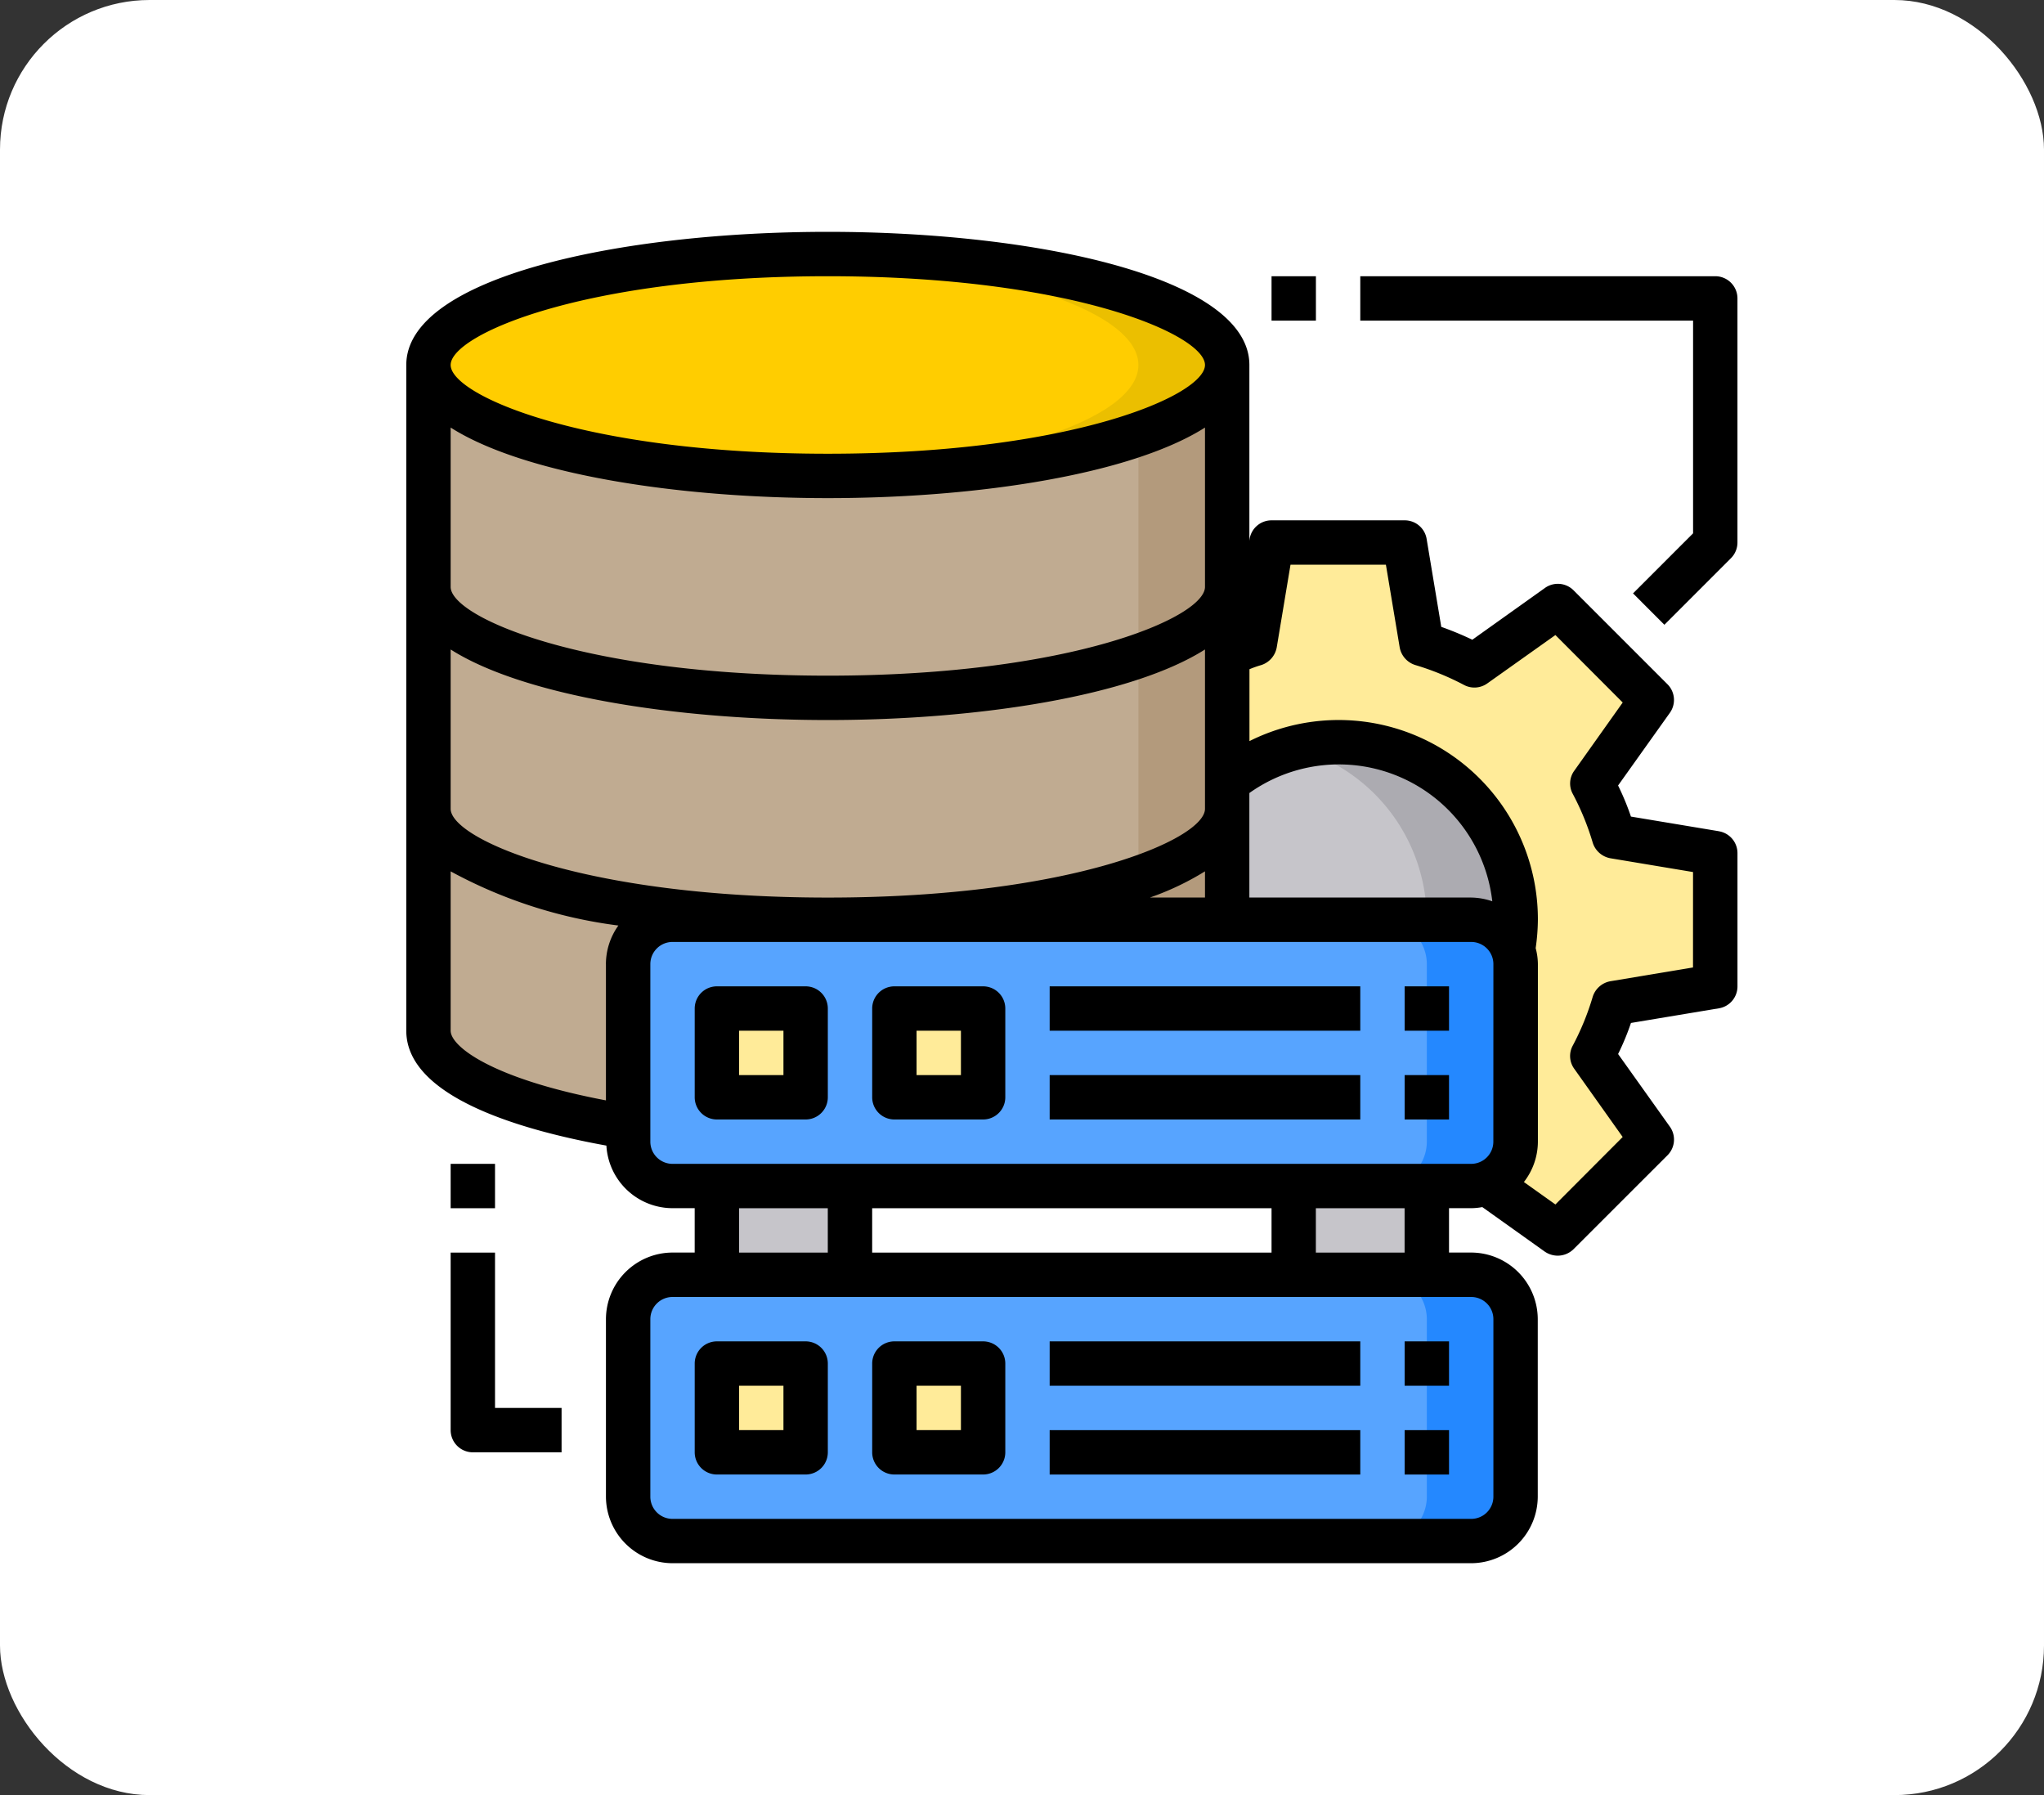 <svg xmlns="http://www.w3.org/2000/svg" width="82" height="72" viewBox="0 0 82 72">
  <rect x="0" y="0" width="82" height="72" fill="#333333" stroke="none"/>
  <g id="Grupo_1076267" data-name="Grupo 1076267" transform="translate(-634 -1987.328)">
    <rect id="Rectángulo_374603" data-name="Rectángulo 374603" width="82" height="72" rx="6" transform="translate(634 1987.328)" fill="#fff"/>
    <g id="database" transform="translate(648.299 1994.627)">
      <path id="Trazado_821844" data-name="Trazado 821844" d="M35.042,28v8.9c0,2.457-7.174,4.45-16.021,4.45S3,39.357,3,36.9V28c0,2.457,7.174,4.45,16.021,4.45S35.042,30.457,35.042,28Z" transform="translate(-0.11 -2.859)" fill="#c0ab91"/>
      <path id="Trazado_821845" data-name="Trazado 821845" d="M58.581,28.461V33.8l-4.059.676A11.647,11.647,0,0,1,53.65,36.6l2.385,3.347-3.774,3.774L49.422,41.7a1.793,1.793,0,0,0,1.148-1.664v-7.12a1.753,1.753,0,0,0-.1-.579,7.635,7.635,0,0,0,.1-1.2A7.12,7.12,0,0,0,39,25.577V20.45a11.578,11.578,0,0,1,1.1-.392L40.78,16h5.34l.676,4.059a11.647,11.647,0,0,1,2.118.872l3.347-2.385,3.774,3.774L53.65,25.666a11.647,11.647,0,0,1,.872,2.118Z" transform="translate(-4.068 -1.539)" fill="#ffeb99"/>
      <rect id="Rectángulo_376386" data-name="Rectángulo 376386" width="35.971" height="10.58" rx="2" transform="translate(10.716 43.513)" fill="#57a4ff"/>
      <path id="Trazado_821846" data-name="Trazado 821846" d="M51.34,50.78V57.9a1.785,1.785,0,0,1-1.78,1.78H46a1.785,1.785,0,0,0,1.78-1.78V50.78A1.785,1.785,0,0,0,46,49h3.56A1.785,1.785,0,0,1,51.34,50.78Z" transform="translate(-4.838 -5.168)" fill="#2488ff"/>
      <path id="Trazado_821847" data-name="Trazado 821847" d="M50.571,32.121a7.636,7.636,0,0,1-.1,1.2,1.792,1.792,0,0,0-1.682-1.2H39V26.567a7.12,7.12,0,0,1,11.571,5.554Z" transform="translate(-4.068 -2.529)" fill="#c6c5ca"/>
      <path id="Trazado_821848" data-name="Trazado 821848" d="M50.9,32.12a7.636,7.636,0,0,1-.1,1.2,1.792,1.792,0,0,0-1.682-1.2h-1.78a7.136,7.136,0,0,0-5.322-6.9,7.12,7.12,0,0,1,8.883,6.9Z" transform="translate(-4.4 -2.529)" fill="#acabb1"/>
      <path id="Trazado_821849" data-name="Trazado 821849" d="M42,45h5.34v3.56H42Z" transform="translate(-4.398 -4.728)" fill="#c6c5ca"/>
      <path id="Trazado_821850" data-name="Trazado 821850" d="M35.042,18v8.9c0,2.457-7.174,4.45-16.021,4.45S3,29.357,3,26.9V18c0,2.457,7.174,4.45,16.021,4.45S35.042,20.457,35.042,18Z" transform="translate(-0.11 -1.759)" fill="#c0ab91"/>
      <path id="Trazado_821851" data-name="Trazado 821851" d="M35.042,8v8.9c0,2.457-7.174,4.45-16.021,4.45S3,19.357,3,16.9V8c0,2.457,7.174,4.45,16.021,4.45S35.042,10.457,35.042,8Z" transform="translate(-0.11 -0.66)" fill="#c0ab91"/>
      <ellipse id="Elipse_10490" data-name="Elipse 10490" cx="15.87" cy="4.232" rx="15.87" ry="4.232" transform="translate(3.31 3.31)" fill="#ffcd00"/>
      <g id="Grupo_1074526" data-name="Grupo 1074526" transform="translate(17.131 7.34)">
        <path id="Trazado_821852" data-name="Trazado 821852" d="M36.8,28v8.9c0,2.457-7.174,4.45-16.021,4.45-.605,0-1.193-.009-1.78-.036,8.01-.24,14.241-2.127,14.241-4.415V30.795C35.466,30.029,36.8,29.059,36.8,28Z" transform="translate(-19 -10.199)" fill="#b39a7c"/>
        <path id="Trazado_821853" data-name="Trazado 821853" d="M38.56,18v8.9c0,1.059-1.335,2.029-3.56,2.795v-8.9C37.225,20.029,38.56,19.059,38.56,18Z" transform="translate(-20.759 -9.1)" fill="#b39a7c"/>
        <path id="Trazado_821854" data-name="Trazado 821854" d="M38.56,8v8.9c0,1.059-1.335,2.029-3.56,2.795v-8.9c2.225-.765,3.56-1.736,3.56-2.795Z" transform="translate(-20.759 -8)" fill="#b39a7c"/>
      </g>
      <path id="Trazado_821855" data-name="Trazado 821855" d="M36.8,7.45c0,2.457-7.174,4.45-16.021,4.45-.605,0-1.193-.009-1.78-.036,8.01-.24,14.241-2.127,14.241-4.415S27.01,3.276,19,3.036C19.587,3.009,20.175,3,20.78,3,29.627,3,36.8,4.994,36.8,7.45Z" transform="translate(-1.869 -0.11)" fill="#ebbf00"/>
      <path id="Trazado_821856" data-name="Trazado 821856" d="M24,53h3.56v3.56H24Z" transform="translate(-2.419 -5.608)" fill="#ffeb99"/>
      <rect id="Rectángulo_376387" data-name="Rectángulo 376387" width="35.971" height="10.58" rx="2" transform="translate(10.716 29.759)" fill="#57a4ff"/>
      <path id="Trazado_821857" data-name="Trazado 821857" d="M51.34,34.78V41.9a1.785,1.785,0,0,1-1.78,1.78H46a1.785,1.785,0,0,0,1.78-1.78V34.78A1.785,1.785,0,0,0,46,33h3.56A1.785,1.785,0,0,1,51.34,34.78Z" transform="translate(-4.838 -3.409)" fill="#2488ff"/>
      <path id="Trazado_821858" data-name="Trazado 821858" d="M24,37h3.56v3.56H24Z" transform="translate(-2.419 -3.848)" fill="#ffeb99"/>
      <path id="Trazado_821859" data-name="Trazado 821859" d="M16,45h5.34v3.56H16Z" transform="translate(-1.539 -4.728)" fill="#c6c5ca"/>
      <path id="Trazado_821860" data-name="Trazado 821860" d="M16,53h3.56v3.56H16Z" transform="translate(-1.539 -5.608)" fill="#ffeb99"/>
      <path id="Trazado_821861" data-name="Trazado 821861" d="M16,37h3.56v3.56H16Z" transform="translate(-1.539 -3.848)" fill="#ffeb99"/>
      <path id="Trazado_821862" data-name="Trazado 821862" d="M19.45,36H15.89a.89.89,0,0,0-.89.89v3.56a.89.89,0,0,0,.89.89h3.56a.89.89,0,0,0,.89-.89V36.89A.89.89,0,0,0,19.45,36Zm-.89,3.56H16.78V37.78h1.78Z" transform="translate(-1.429 -3.738)"/>
      <path id="Trazado_821863" data-name="Trazado 821863" d="M27.45,36H23.89a.89.89,0,0,0-.89.89v3.56a.89.89,0,0,0,.89.89h3.56a.89.89,0,0,0,.89-.89V36.89A.89.89,0,0,0,27.45,36Zm-.89,3.56H24.78V37.78h1.78Z" transform="translate(-2.309 -3.738)"/>
      <path id="Trazado_821864" data-name="Trazado 821864" d="M31,36H43.461v1.78H31Z" transform="translate(-3.189 -3.738)"/>
      <path id="Trazado_821865" data-name="Trazado 821865" d="M47,36h1.78v1.78H47Z" transform="translate(-4.948 -3.738)"/>
      <path id="Trazado_821866" data-name="Trazado 821866" d="M31,40H43.461v1.78H31Z" transform="translate(-3.189 -4.178)"/>
      <path id="Trazado_821867" data-name="Trazado 821867" d="M47,40h1.78v1.78H47Z" transform="translate(-4.948 -4.178)"/>
      <path id="Trazado_821868" data-name="Trazado 821868" d="M15.89,57.34h3.56a.89.89,0,0,0,.89-.89V52.89a.89.89,0,0,0-.89-.89H15.89a.89.89,0,0,0-.89.89v3.56A.89.89,0,0,0,15.89,57.34Zm.89-3.56h1.78v1.78H16.78Z" transform="translate(-1.429 -5.498)"/>
      <path id="Trazado_821869" data-name="Trazado 821869" d="M23.89,57.34h3.56a.89.89,0,0,0,.89-.89V52.89a.89.89,0,0,0-.89-.89H23.89a.89.89,0,0,0-.89.89v3.56A.89.89,0,0,0,23.89,57.34Zm.89-3.56h1.78v1.78H24.78Z" transform="translate(-2.309 -5.498)"/>
      <path id="Trazado_821870" data-name="Trazado 821870" d="M31,52H43.461v1.78H31Z" transform="translate(-3.189 -5.498)"/>
      <path id="Trazado_821871" data-name="Trazado 821871" d="M47,52h1.78v1.78H47Z" transform="translate(-4.948 -5.498)"/>
      <path id="Trazado_821872" data-name="Trazado 821872" d="M31,56H43.461v1.78H31Z" transform="translate(-3.189 -5.937)"/>
      <path id="Trazado_821873" data-name="Trazado 821873" d="M47,56h1.78v1.78H47Z" transform="translate(-4.948 -5.937)"/>
      <path id="Trazado_821874" data-name="Trazado 821874" d="M54.655,26.04l-3.525-.587a10.192,10.192,0,0,0-.516-1.246l2.074-2.91a.89.89,0,0,0-.089-1.148l-3.774-3.774a.89.89,0,0,0-1.148-.089l-2.91,2.074a12.662,12.662,0,0,0-1.246-.516l-.587-3.525a.89.89,0,0,0-.881-.748h-5.34a.89.89,0,0,0-.881.748l-.009.071V7.34C35.822,3.833,27.313,2,18.911,2S2,3.833,2,7.34v26.7c0,2.7,4.735,4.014,8.028,4.61a2.662,2.662,0,0,0,2.652,2.51h.89v1.78h-.89a2.678,2.678,0,0,0-2.67,2.67v7.12a2.678,2.678,0,0,0,2.67,2.67H44.722a2.678,2.678,0,0,0,2.67-2.67v-7.12a2.678,2.678,0,0,0-2.67-2.67h-.89v-1.78h.89a2.434,2.434,0,0,0,.445-.044l2.51,1.789a.927.927,0,0,0,.516.16.911.911,0,0,0,.632-.258L52.6,39.035a.89.89,0,0,0,.089-1.148l-2.074-2.91a10.191,10.191,0,0,0,.516-1.246l3.525-.587a.89.89,0,0,0,.748-.881v-5.34a.89.89,0,0,0-.748-.881ZM35.822,24.509a6.194,6.194,0,0,1,9.746,4.343,2.681,2.681,0,0,0-.846-.151h-8.9ZM18.911,3.78c9.791,0,15.131,2.35,15.131,3.56S28.7,10.9,18.911,10.9,3.78,8.551,3.78,7.34,9.12,3.78,18.911,3.78ZM3.78,9.85c2.928,1.86,9.043,2.83,15.131,2.83s12.2-.97,15.131-2.83v6.391c0,1.21-5.34,3.56-15.131,3.56S3.78,17.451,3.78,16.241Zm6.23,21.521v5.465c-4.513-.854-6.23-2.145-6.23-2.795V27.651a19.12,19.12,0,0,0,6.729,2.172,2.657,2.657,0,0,0-.5,1.549Zm-6.23-6.23V18.751c2.928,1.86,9.043,2.83,15.131,2.83s12.2-.97,15.131-2.83v6.391c0,1.21-5.34,3.56-15.131,3.56S3.78,26.352,3.78,25.141Zm30.262,2.51V28.7H31.834a11.1,11.1,0,0,0,2.207-1.05ZM44.722,44.722a.89.89,0,0,1,.89.89v7.12a.89.89,0,0,1-.89.89H12.681a.89.89,0,0,1-.89-.89v-7.12a.89.89,0,0,1,.89-.89Zm-29.372-1.78v-1.78h3.56v1.78Zm5.34,0v-1.78H36.712v1.78Zm17.8,0v-1.78h3.56v1.78Zm7.12-4.45a.89.89,0,0,1-.89.89H12.681a.89.89,0,0,1-.89-.89v-7.12a.89.89,0,0,1,.89-.89H44.722a.89.89,0,0,1,.89.89Zm8.01-6.987-3.311.552a.912.912,0,0,0-.712.623,10.511,10.511,0,0,1-.8,1.958.869.869,0,0,0,.062.935l1.94,2.732L48.1,41.011l-1.264-.9a2.645,2.645,0,0,0,.561-1.62v-7.12a2.531,2.531,0,0,0-.089-.641,8.293,8.293,0,0,0,.089-1.139,7.993,7.993,0,0,0-11.571-7.165V19.543a4.386,4.386,0,0,1,.481-.169.915.915,0,0,0,.614-.712l.552-3.311H41.3l.552,3.311a.912.912,0,0,0,.623.712,10.77,10.77,0,0,1,1.958.8.89.89,0,0,0,.935-.062l2.732-1.94L50.8,20.878l-1.94,2.732a.869.869,0,0,0-.062.935,10.512,10.512,0,0,1,.8,1.958.912.912,0,0,0,.712.623l3.311.552Z" transform="translate(0)"/>
      <path id="Trazado_821875" data-name="Trazado 821875" d="M5.78,48H4v7.12a.89.89,0,0,0,.89.89H8.45V54.23H5.78Z" transform="translate(-0.22 -5.058)"/>
      <path id="Trazado_821876" data-name="Trazado 821876" d="M59.241,4H45V5.78H58.351v8.532l-2.409,2.409L57.2,17.98l2.67-2.67a.89.89,0,0,0,.261-.629V4.89A.89.89,0,0,0,59.241,4Z" transform="translate(-4.728 -0.22)"/>
      <path id="Trazado_821877" data-name="Trazado 821877" d="M41,4h1.78V5.78H41Z" transform="translate(-4.288 -0.22)"/>
      <path id="Trazado_821878" data-name="Trazado 821878" d="M4,44H5.78v1.78H4Z" transform="translate(-0.22 -4.618)"/>
    </g>
  </g>
</svg>
